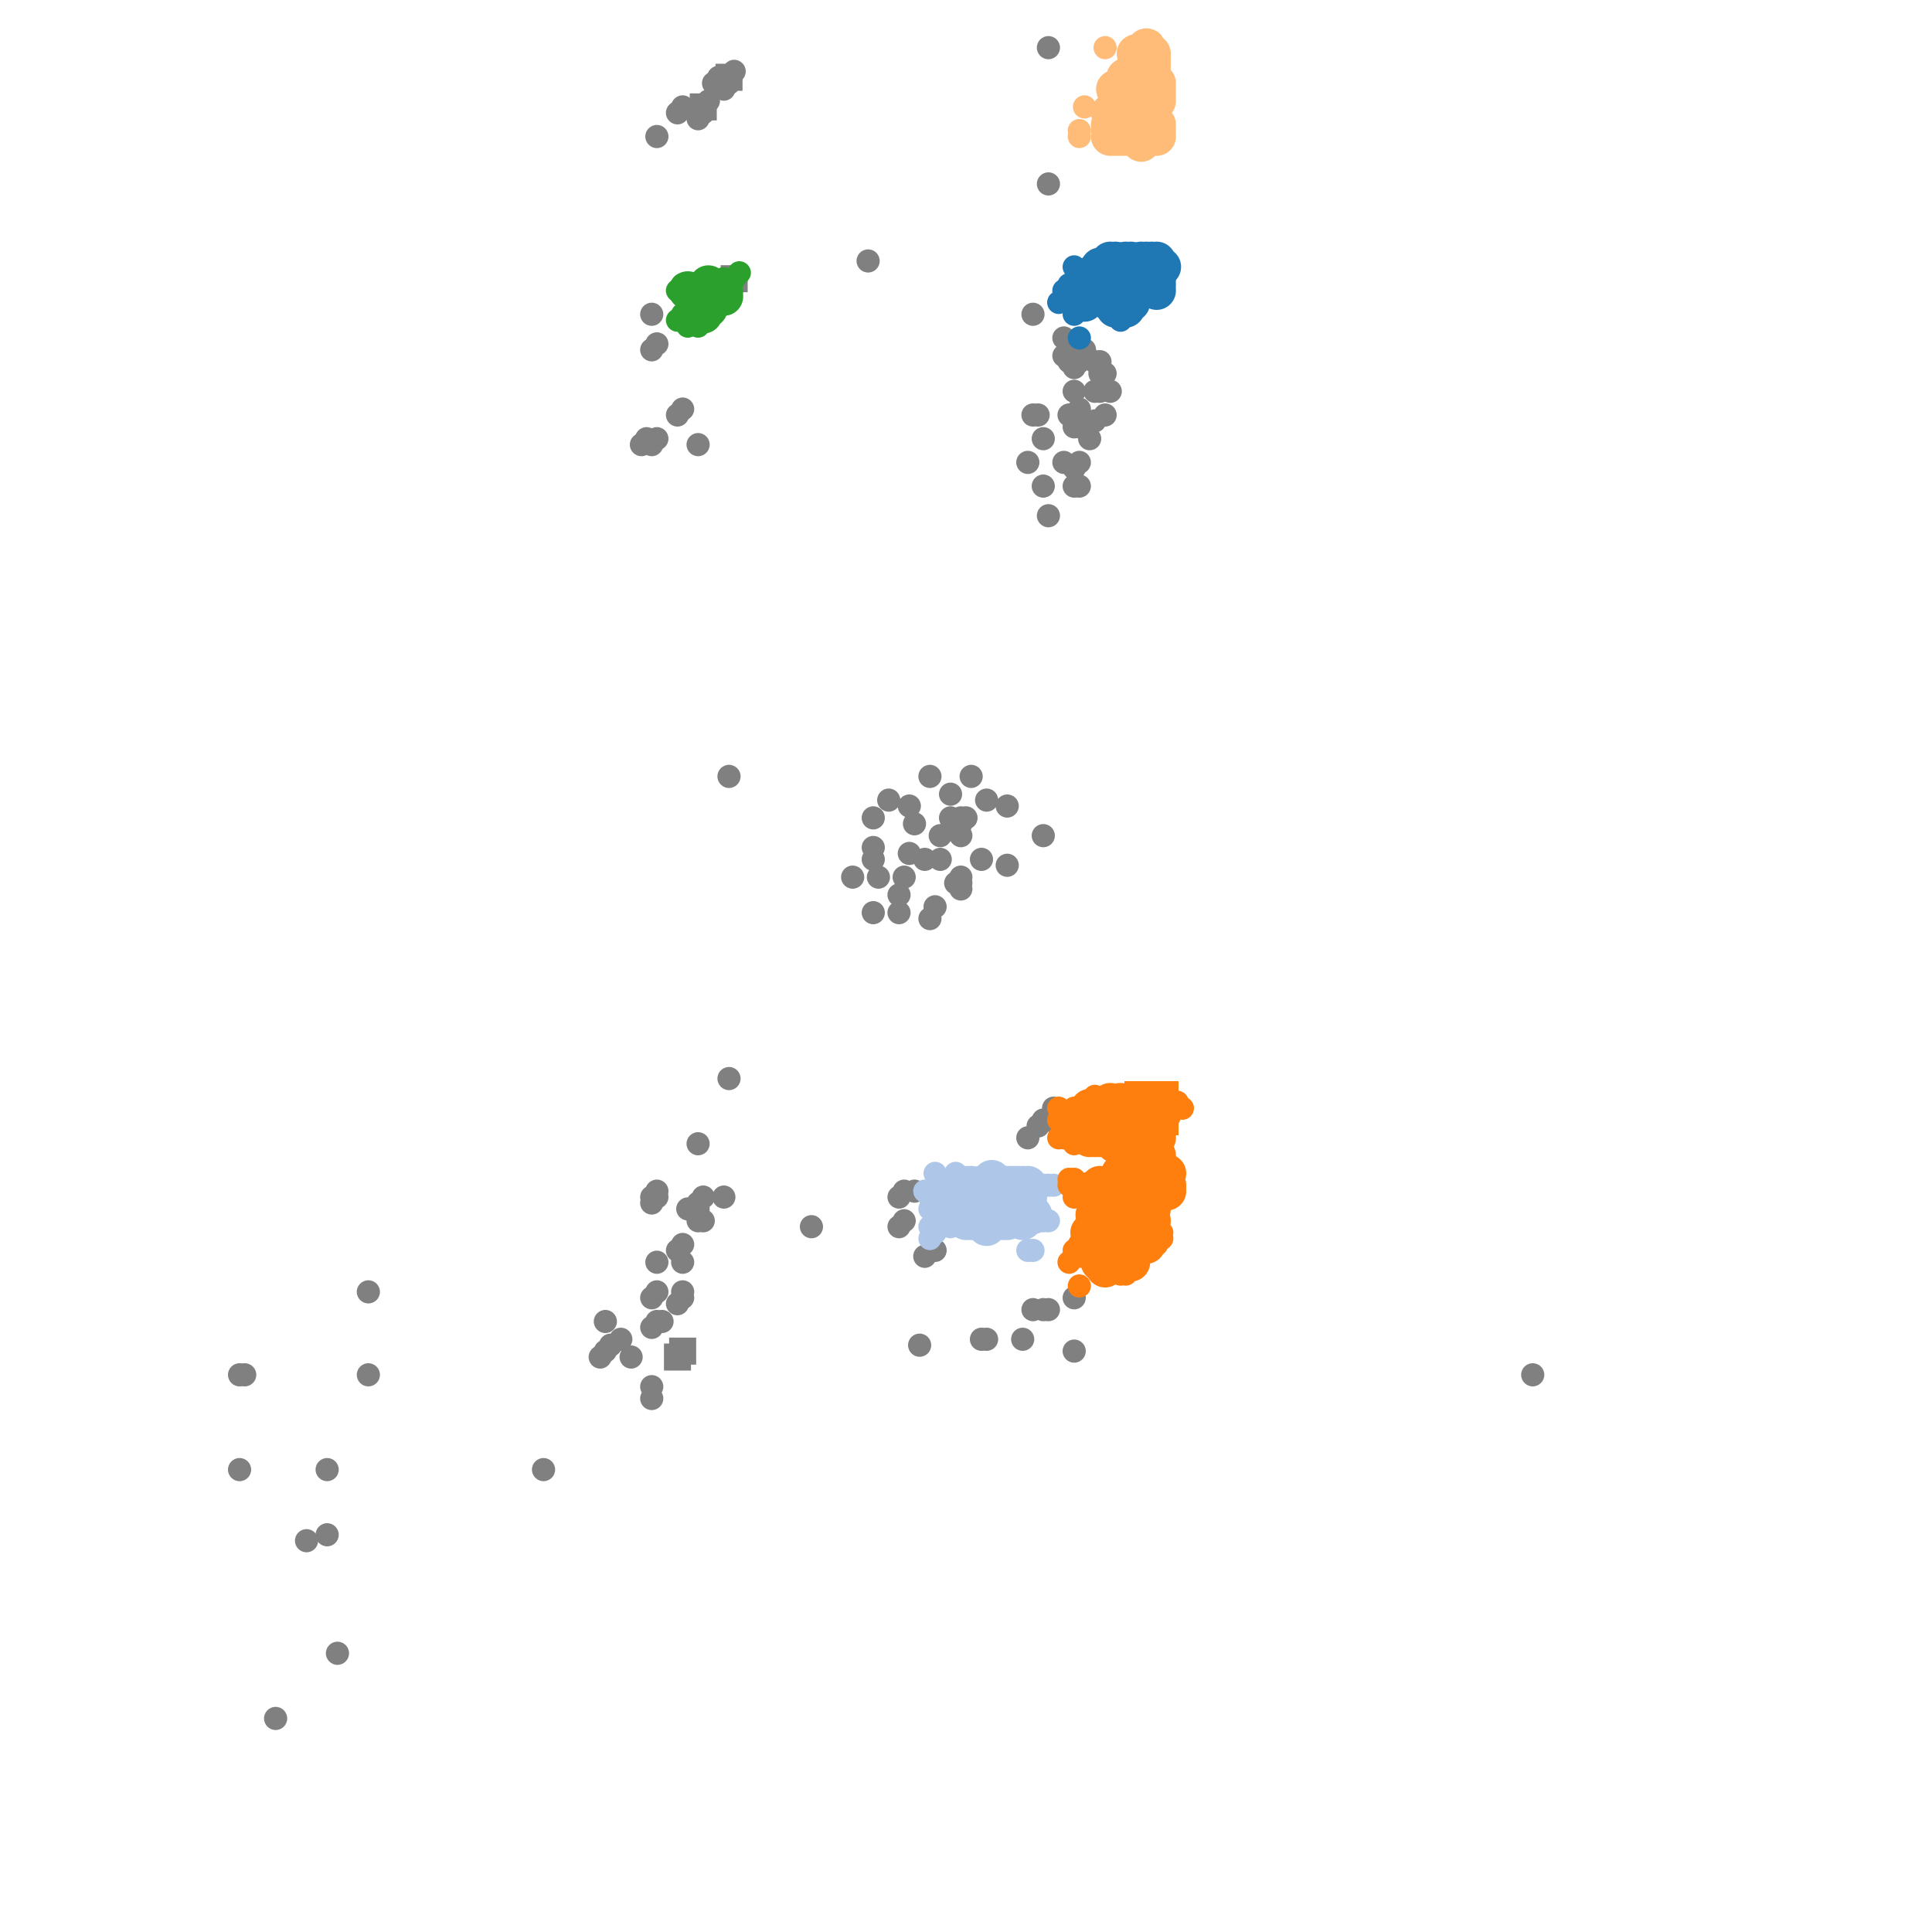 <?xml version="1.0" standalone="no"?><!DOCTYPE svg PUBLIC "-//W3C//DTD SVG 1.1//EN" "http://www.w3.org/Graphics/SVG/1.1/DTD/svg11.dtd"><svg width="500" height="500" id="draw_area" version="1.1" xmlns="http://www.w3.org/2000/svg" xmlns:xlink="http://www.w3.org/1999/xlink"><defs xmlns="http://www.w3.org/1999/xhtml"><style type="text/css"><![CDATA[.btn { -webkit-box-shadow: rgb(220, 236, 251) 0px 1px 0px 0px; border: 1px solid rgb(132, 187, 243); display: inline-block; margin-left: 15px; color: rgb(255, 255, 255); font-size: 15px; font-style: normal; height: 40px; line-height: 30px; width: 100px; text-decoration: none; text-align: center; font-family: "Open Sans", sans-serif; background-color: rgb(64, 160, 255); }.btn:hover { border: 1px solid rgb(132, 187, 243); background-color: rgb(41, 148, 255); }body { font-family: "Open Sans", sans-serif; font-size: 14px; }.slider .axis { -webkit-user-select: none; }.slider .axis .domain { fill: none; stroke: rgb(0, 0, 0); stroke-opacity: 0.3; stroke-width: 10px; stroke-linecap: round; }.slider .axis .halo { fill: none; stroke: rgb(221, 221, 221); stroke-width: 8px; stroke-linecap: round; }.slider .handle { fill: rgb(255, 255, 255); stroke: rgb(0, 0, 0); stroke-opacity: 0.5; stroke-width: 1.25px; pointer-events: none; }.slider { margin-left: 5%; }.axis path, .axis line { fill: none; stroke: rgb(0, 0, 0); shape-rendering: crispedges; }.core { stroke: rgb(0, 0, 0); stroke-width: 1.5px; }.reachable { stroke: rgb(0, 0, 0); stroke-width: 1.5px; opacity: 0.9; }.outlier { opacity: 0.75; }.tooltip { position: absolute; pointer-events: none; color: white; padding: 0.3% 0.5%; font-size: 12px; left: 0px; top: 0px; border-top-left-radius: 2px; border-top-right-radius: 2px; border-bottom-right-radius: 2px; border-bottom-left-radius: 2px; background: blue; }.legend rect { fill: rgb(255, 255, 255); stroke: rgb(0, 0, 0); opacity: 0.8; }table { text-align: center; }]]></style></defs><g transform="translate(50,20)"><rect width="400" height="460" style="fill: none; pointer-events: all;"></rect><g><circle cx="228" cy="81.267" r="3" class="outlier" style="fill: rgb(128, 128, 128);"></circle><circle cx="236" cy="76.667" r="3" class="outlier" style="fill: rgb(128, 128, 128);"></circle><circle cx="230.667" cy="70.533" r="3" class="outlier" style="fill: rgb(128, 128, 128);"></circle><circle cx="225.333" cy="67.467" r="3" class="outlier" style="fill: rgb(128, 128, 128);"></circle><circle cx="217.333" cy="87.4" r="3" class="outlier" style="fill: rgb(128, 128, 128);"></circle><circle cx="228" cy="70.533" r="3" class="outlier" style="fill: rgb(128, 128, 128);"></circle><circle cx="118.667" cy="341.933" r="3" class="outlier" style="fill: rgb(128, 128, 128);"></circle><circle cx="188" cy="328.133" r="3" class="outlier" style="fill: rgb(128, 128, 128);"></circle><circle cx="233.333" cy="73.6" r="3" class="outlier" style="fill: rgb(128, 128, 128);"></circle><circle cx="234.667" cy="73.6" r="3" class="outlier" style="fill: rgb(128, 128, 128);"></circle><circle cx="34.667" cy="360.333" r="3" class="outlier" style="fill: rgb(128, 128, 128);"></circle><circle cx="228" cy="90.467" r="3" class="outlier" style="fill: rgb(128, 128, 128);"></circle><circle cx="12" cy="360.333" r="3" class="outlier" style="fill: rgb(128, 128, 128);"></circle><circle cx="234.667" cy="81.267" r="3" class="outlier" style="fill: rgb(128, 128, 128);"></circle><circle cx="234.667" cy="76.667" r="3" class="outlier" style="fill: rgb(128, 128, 128);"></circle><circle cx="228" cy="75.133" r="3" class="outlier" style="fill: rgb(128, 128, 128);"></circle><circle cx="117.333" cy="93.533" r="3" class="outlier" style="fill: rgb(128, 128, 128);"></circle><circle cx="237.333" cy="81.267" r="3" class="outlier" style="fill: rgb(128, 128, 128);"></circle><circle cx="205.333" cy="326.6" r="3" class="outlier" style="fill: rgb(128, 128, 128);"></circle><circle cx="180" cy="187.067" r="3" class="outlier" style="fill: rgb(128, 128, 128);"></circle><circle cx="221.333" cy="318.933" r="3" class="outlier" style="fill: rgb(128, 128, 128);"></circle><circle cx="220" cy="318.933" r="3" class="outlier" style="fill: rgb(128, 128, 128);"></circle><circle cx="214.667" cy="326.6" r="3" class="outlier" style="fill: rgb(128, 128, 128);"></circle><circle cx="174.667" cy="47.533" r="3" class="outlier" style="fill: rgb(128, 128, 128);"></circle><circle cx="217.333" cy="318.933" r="3" class="outlier" style="fill: rgb(128, 128, 128);"></circle><circle cx="220" cy="93.533" r="3" class="outlier" style="fill: rgb(128, 128, 128);"></circle><circle cx="225.333" cy="72.067" r="3" class="outlier" style="fill: rgb(128, 128, 128);"></circle><circle cx="228" cy="105.8" r="3" class="outlier" style="fill: rgb(128, 128, 128);"></circle><circle cx="228" cy="329.667" r="3" class="outlier" style="fill: rgb(128, 128, 128);"></circle><circle cx="90.667" cy="360.333" r="3" class="outlier" style="fill: rgb(128, 128, 128);"></circle><circle cx="232" cy="93.533" r="3" class="outlier" style="fill: rgb(128, 128, 128);"></circle><circle cx="186.667" cy="193.2" r="3" class="outlier" style="fill: rgb(128, 128, 128);"></circle><circle cx="229.333" cy="99.667" r="3" class="outlier" style="fill: rgb(128, 128, 128);"></circle><circle cx="236" cy="87.4" r="3" class="outlier" style="fill: rgb(128, 128, 128);"></circle><circle cx="229.333" cy="85.867" r="3" class="outlier" style="fill: rgb(128, 128, 128);"></circle><circle cx="220" cy="105.8" r="3" class="outlier" style="fill: rgb(128, 128, 128);"></circle><circle cx="216" cy="99.667" r="3" class="outlier" style="fill: rgb(128, 128, 128);"></circle><circle cx="204" cy="326.6" r="3" class="outlier" style="fill: rgb(128, 128, 128);"></circle><circle cx="228" cy="101.2" r="3" class="outlier" style="fill: rgb(128, 128, 128);"></circle><circle cx="228" cy="73.6" r="3" class="outlier" style="fill: rgb(128, 128, 128);"></circle><circle cx="229.333" cy="70.533" r="3" class="outlier" style="fill: rgb(128, 128, 128);"></circle><circle cx="125.333" cy="87.4" r="3" class="outlier" style="fill: rgb(128, 128, 128);"></circle><circle cx="225.333" cy="99.667" r="3" class="outlier" style="fill: rgb(128, 128, 128);"></circle><circle cx="118.667" cy="323.533" r="3" class="outlier" style="fill: rgb(128, 128, 128);"></circle><circle cx="226.667" cy="87.4" r="3" class="outlier" style="fill: rgb(128, 128, 128);"></circle><circle cx="229.333" cy="73.6" r="3" class="outlier" style="fill: rgb(128, 128, 128);"></circle><circle cx="229.333" cy="90.467" r="3" class="outlier" style="fill: rgb(128, 128, 128);"></circle><circle cx="226.667" cy="73.6" r="3" class="outlier" style="fill: rgb(128, 128, 128);"></circle><circle cx="233.333" cy="81.267" r="3" class="outlier" style="fill: rgb(128, 128, 128);"></circle><circle cx="233.333" cy="88.933" r="3" class="outlier" style="fill: rgb(128, 128, 128);"></circle><circle cx="116" cy="95.067" r="3" class="outlier" style="fill: rgb(128, 128, 128);"></circle><circle cx="118.667" cy="95.067" r="3" class="outlier" style="fill: rgb(128, 128, 128);"></circle><circle cx="229.333" cy="105.8" r="3" class="outlier" style="fill: rgb(128, 128, 128);"></circle><circle cx="218.667" cy="87.4" r="3" class="outlier" style="fill: rgb(128, 128, 128);"></circle><circle cx="126.667" cy="85.867" r="3" class="outlier" style="fill: rgb(128, 128, 128);"></circle><circle cx="120" cy="93.533" r="3" class="outlier" style="fill: rgb(128, 128, 128);"></circle><circle cx="130.667" cy="95.067" r="3" class="outlier" style="fill: rgb(128, 128, 128);"></circle><circle cx="190.667" cy="180.933" r="3" class="outlier" style="fill: rgb(128, 128, 128);"></circle><circle cx="13.333" cy="335.8" r="3" class="outlier" style="fill: rgb(128, 128, 128);"></circle><circle cx="120" cy="15.333" r="3" class="outlier" style="fill: rgb(128, 128, 128);"></circle><circle cx="118.667" cy="70.533" r="3" class="outlier" style="fill: rgb(128, 128, 128);"></circle><circle cx="192" cy="303.6" r="3" class="outlier" style="fill: rgb(128, 128, 128);"></circle><circle cx="120" cy="69" r="3" class="outlier" style="fill: rgb(128, 128, 128);"></circle><circle cx="190.667" cy="217.733" r="3" class="outlier" style="fill: rgb(128, 128, 128);"></circle><circle cx="192" cy="214.667" r="3" class="outlier" style="fill: rgb(128, 128, 128);"></circle><circle cx="126.667" cy="7.667" r="3" class="outlier" style="fill: rgb(128, 128, 128);"></circle><circle cx="125.333" cy="9.2" r="3" class="outlier" style="fill: rgb(128, 128, 128);"></circle><circle cx="217.333" cy="61.333" r="3" class="outlier" style="fill: rgb(128, 128, 128);"></circle><circle cx="12" cy="335.8" r="3" class="outlier" style="fill: rgb(128, 128, 128);"></circle><circle cx="137.333" cy="289.8" r="3" class="outlier" style="fill: rgb(128, 128, 128);"></circle><circle cx="130.667" cy="10.733" r="3" class="outlier" style="fill: rgb(128, 128, 128);"></circle><circle cx="130.667" cy="292.867" r="3" class="outlier" style="fill: rgb(128, 128, 128);"></circle><circle cx="128" cy="292.867" r="3" class="outlier" style="fill: rgb(128, 128, 128);"></circle><circle cx="132" cy="9.2" r="3" class="outlier" style="fill: rgb(128, 128, 128);"></circle><circle cx="137.333" cy="3.067" r="3" class="outlier" style="fill: rgb(128, 128, 128);"></circle><circle cx="198.667" cy="210.067" r="3" class="outlier" style="fill: rgb(128, 128, 128);"></circle><circle cx="198.667" cy="208.533" r="3" class="outlier" style="fill: rgb(128, 128, 128);"></circle><circle cx="189.333" cy="305.133" r="3" class="outlier" style="fill: rgb(128, 128, 128);"></circle><circle cx="118.667" cy="291.333" r="3" class="outlier" style="fill: rgb(128, 128, 128);"></circle><circle cx="118.667" cy="315.867" r="3" class="outlier" style="fill: rgb(128, 128, 128);"></circle><circle cx="228" cy="315.867" r="3" class="outlier" style="fill: rgb(128, 128, 128);"></circle><circle cx="130.667" cy="291.333" r="3" class="outlier" style="fill: rgb(128, 128, 128);"></circle><circle cx="130.667" cy="295.933" r="3" class="outlier" style="fill: rgb(128, 128, 128);"></circle><circle cx="45.333" cy="314.333" r="3" class="outlier" style="fill: rgb(128, 128, 128);"></circle><circle cx="184" cy="295.933" r="3" class="outlier" style="fill: rgb(128, 128, 128);"></circle><circle cx="120" cy="314.333" r="3" class="outlier" style="fill: rgb(128, 128, 128);"></circle><circle cx="120" cy="322" r="3" class="outlier" style="fill: rgb(128, 128, 128);"></circle><circle cx="138.667" cy="180.933" r="3" class="outlier" style="fill: rgb(128, 128, 128);"></circle><circle cx="120" cy="288.267" r="3" class="outlier" style="fill: rgb(128, 128, 128);"></circle><circle cx="126.667" cy="314.333" r="3" class="outlier" style="fill: rgb(128, 128, 128);"></circle><circle cx="197.333" cy="208.533" r="3" class="outlier" style="fill: rgb(128, 128, 128);"></circle><circle cx="221.333" cy="-7.667" r="3" class="outlier" style="fill: rgb(128, 128, 128);"></circle><circle cx="182.667" cy="297.467" r="3" class="outlier" style="fill: rgb(128, 128, 128);"></circle><circle cx="184" cy="288.267" r="3" class="outlier" style="fill: rgb(128, 128, 128);"></circle><circle cx="221.333" cy="27.6" r="3" class="outlier" style="fill: rgb(128, 128, 128);"></circle><circle cx="221.333" cy="269.867" r="3" class="outlier" style="fill: rgb(128, 128, 128);"></circle><circle cx="220" cy="269.867" r="3" class="outlier" style="fill: rgb(128, 128, 128);"></circle><circle cx="138.667" cy="259.133" r="3" class="outlier" style="fill: rgb(128, 128, 128);"></circle><circle cx="182.667" cy="289.8" r="3" class="outlier" style="fill: rgb(128, 128, 128);"></circle><circle cx="118.667" cy="289.8" r="3" class="outlier" style="fill: rgb(128, 128, 128);"></circle><circle cx="222.667" cy="266.8" r="3" class="outlier" style="fill: rgb(128, 128, 128);"></circle><circle cx="221.333" cy="113.467" r="3" class="outlier" style="fill: rgb(128, 128, 128);"></circle><circle cx="113.333" cy="331.2" r="3" class="outlier" style="fill: rgb(128, 128, 128);"></circle><circle cx="126.667" cy="315.867" r="3" class="outlier" style="fill: rgb(128, 128, 128);"></circle><circle cx="125.333" cy="303.6" r="3" class="outlier" style="fill: rgb(128, 128, 128);"></circle><circle cx="130.667" cy="276" r="3" class="outlier" style="fill: rgb(128, 128, 128);"></circle><circle cx="136" cy="0" r="3" class="outlier" style="fill: rgb(128, 128, 128);"></circle><circle cx="118.667" cy="61.333" r="3" class="outlier" style="fill: rgb(128, 128, 128);"></circle><circle cx="198.667" cy="191.667" r="3" class="outlier" style="fill: rgb(128, 128, 128);"></circle><circle cx="216" cy="274.467" r="3" class="outlier" style="fill: rgb(128, 128, 128);"></circle><circle cx="134.667" cy="1.533" r="3" class="outlier" style="fill: rgb(128, 128, 128);"></circle><circle cx="170.667" cy="207" r="3" class="outlier" style="fill: rgb(128, 128, 128);"></circle><circle cx="182.667" cy="216.2" r="3" class="outlier" style="fill: rgb(128, 128, 128);"></circle><circle cx="130.667" cy="-44.467" r="3" class="outlier" style="fill: rgb(128, 128, 128);"></circle><circle cx="120" cy="289.8" r="3" class="outlier" style="fill: rgb(128, 128, 128);"></circle><circle cx="176" cy="202.4" r="3" class="outlier" style="fill: rgb(128, 128, 128);"></circle><circle cx="184" cy="207" r="3" class="outlier" style="fill: rgb(128, 128, 128);"></circle><circle cx="185.333" cy="188.6" r="3" class="outlier" style="fill: rgb(128, 128, 128);"></circle><circle cx="193.333" cy="202.4" r="3" class="outlier" style="fill: rgb(128, 128, 128);"></circle><circle cx="138.667" cy="1.533" r="3" class="outlier" style="fill: rgb(128, 128, 128);"></circle><circle cx="132" cy="295.933" r="3" class="outlier" style="fill: rgb(128, 128, 128);"></circle><circle cx="121.333" cy="322" r="3" class="outlier" style="fill: rgb(128, 128, 128);"></circle><circle cx="130.667" cy="9.2" r="3" class="outlier" style="fill: rgb(128, 128, 128);"></circle><circle cx="198.667" cy="193.2" r="3" class="outlier" style="fill: rgb(128, 128, 128);"></circle><circle cx="34.667" cy="377.2" r="3" class="outlier" style="fill: rgb(128, 128, 128);"></circle><circle cx="37.333" cy="407.867" r="3" class="outlier" style="fill: rgb(128, 128, 128);"></circle><circle cx="21.333" cy="424.733" r="3" class="outlier" style="fill: rgb(128, 128, 128);"></circle><circle cx="29.333" cy="378.733" r="3" class="outlier" style="fill: rgb(128, 128, 128);"></circle><circle cx="133.333" cy="6.133" r="3" class="outlier" style="fill: rgb(128, 128, 128);"></circle><circle cx="120" cy="306.667" r="3" class="outlier" style="fill: rgb(128, 128, 128);"></circle><circle cx="160" cy="297.467" r="3" class="outlier" style="fill: rgb(128, 128, 128);"></circle><circle cx="106.667" cy="329.667" r="3" class="outlier" style="fill: rgb(128, 128, 128);"></circle><circle cx="108" cy="328.133" r="3" class="outlier" style="fill: rgb(128, 128, 128);"></circle><circle cx="106.667" cy="322" r="3" class="outlier" style="fill: rgb(128, 128, 128);"></circle><circle cx="110.667" cy="326.6" r="3" class="outlier" style="fill: rgb(128, 128, 128);"></circle><circle cx="105.333" cy="331.2" r="3" class="outlier" style="fill: rgb(128, 128, 128);"></circle><circle cx="126.667" cy="302.067" r="3" class="outlier" style="fill: rgb(128, 128, 128);"></circle><circle cx="218.667" cy="271.4" r="3" class="outlier" style="fill: rgb(128, 128, 128);"></circle><circle cx="346.667" cy="335.8" r="3" class="outlier" style="fill: rgb(128, 128, 128);"></circle><circle cx="176" cy="199.333" r="3" class="outlier" style="fill: rgb(128, 128, 128);"></circle><circle cx="205.333" cy="187.067" r="3" class="outlier" style="fill: rgb(128, 128, 128);"></circle><circle cx="196" cy="194.733" r="3" class="outlier" style="fill: rgb(128, 128, 128);"></circle><circle cx="45.333" cy="335.8" r="3" class="outlier" style="fill: rgb(128, 128, 128);"></circle><circle cx="137.333" cy="1.533" r="3" class="outlier" style="fill: rgb(128, 128, 128);"></circle><circle cx="189.333" cy="202.4" r="3" class="outlier" style="fill: rgb(128, 128, 128);"></circle><circle cx="220" cy="196.267" r="3" class="outlier" style="fill: rgb(128, 128, 128);"></circle><circle cx="210.667" cy="188.6" r="3" class="outlier" style="fill: rgb(128, 128, 128);"></circle><circle cx="196" cy="191.667" r="3" class="outlier" style="fill: rgb(128, 128, 128);"></circle><circle cx="176" cy="216.2" r="3" class="outlier" style="fill: rgb(128, 128, 128);"></circle><circle cx="193.333" cy="196.267" r="3" class="outlier" style="fill: rgb(128, 128, 128);"></circle><circle cx="201.333" cy="180.933" r="3" class="outlier" style="fill: rgb(128, 128, 128);"></circle><circle cx="200" cy="191.667" r="3" class="outlier" style="fill: rgb(128, 128, 128);"></circle><circle cx="198.667" cy="207" r="3" class="outlier" style="fill: rgb(128, 128, 128);"></circle><circle cx="132" cy="289.8" r="3" class="outlier" style="fill: rgb(128, 128, 128);"></circle><circle cx="196" cy="185.533" r="3" class="outlier" style="fill: rgb(128, 128, 128);"></circle><circle cx="125.333" cy="317.4" r="3" class="outlier" style="fill: rgb(128, 128, 128);"></circle><circle cx="126.667" cy="306.667" r="3" class="outlier" style="fill: rgb(128, 128, 128);"></circle><circle cx="176" cy="191.667" r="3" class="outlier" style="fill: rgb(128, 128, 128);"></circle><circle cx="177.333" cy="207" r="3" class="outlier" style="fill: rgb(128, 128, 128);"></circle><circle cx="182.667" cy="211.6" r="3" class="outlier" style="fill: rgb(128, 128, 128);"></circle><circle cx="186.667" cy="288.267" r="3" class="outlier" style="fill: rgb(128, 128, 128);"></circle><circle cx="198.667" cy="196.267" r="3" class="outlier" style="fill: rgb(128, 128, 128);"></circle><circle cx="204" cy="202.4" r="3" class="outlier" style="fill: rgb(128, 128, 128);"></circle><circle cx="210.667" cy="203.933" r="3" class="outlier" style="fill: rgb(128, 128, 128);"></circle><circle cx="118.667" cy="338.867" r="3" class="outlier" style="fill: rgb(128, 128, 128);"></circle><circle cx="138.667" cy="-53.667" r="3" class="outlier" style="fill: rgb(128, 128, 128);"></circle><circle cx="185.333" cy="200.867" r="3" class="outlier" style="fill: rgb(128, 128, 128);"></circle><circle cx="140" cy="-1.533" r="3" class="outlier" style="fill: rgb(128, 128, 128);"></circle><circle cx="138.667" cy="0" r="3" class="outlier" style="fill: rgb(128, 128, 128);"></circle><circle cx="132" cy="7.667" r="3" class="outlier" style="fill: rgb(128, 128, 128);"></circle><circle cx="125.333" cy="331.2" r="3" class="outlier" style="fill: rgb(128, 128, 128);"></circle><circle cx="126.667" cy="329.667" r="3" class="outlier" style="fill: rgb(128, 128, 128);"></circle><rect x="128.5" y="57.833" width="7" height="7" style="fill: rgb(128, 128, 128);"></rect><rect x="136.5" y="48.633" width="7" height="7" style="fill: rgb(128, 128, 128);"></rect><rect x="244.5" y="-3.5" width="7" height="7" style="fill: rgb(128, 128, 128);"></rect><rect x="135.167" y="50.167" width="7" height="7" style="fill: rgb(128, 128, 128);"></rect><rect x="135.167" y="-3.5" width="7" height="7" style="fill: rgb(128, 128, 128);"></rect><rect x="244.5" y="1.1" width="7" height="7" style="fill: rgb(128, 128, 128);"></rect><rect x="128.5" y="4.167" width="7" height="7" style="fill: rgb(128, 128, 128);"></rect><rect x="121.833" y="327.7" width="7" height="7" style="fill: rgb(128, 128, 128);"></rect><rect x="123.167" y="326.167" width="7" height="7" style="fill: rgb(128, 128, 128);"></rect><rect x="244.5" y="263.3" width="7" height="7" style="fill: rgb(128, 128, 128);"></rect><circle r="5" cx="230.667" cy="56.733" class="core" style="fill: rgb(31, 119, 180);"></circle><circle r="5" cx="230.667" cy="58.267" class="core" style="fill: rgb(31, 119, 180);"></circle><circle r="5" cx="236" cy="53.667" class="core" style="fill: rgb(31, 119, 180);"></circle><circle r="5" cx="198.667" cy="289.8" class="core" style="fill: rgb(174, 199, 232);"></circle><circle r="5" cx="233.333" cy="50.6" class="core" style="fill: rgb(31, 119, 180);"></circle><circle r="5" cx="236" cy="297.467" class="core" style="fill: rgb(255, 127, 14);"></circle><circle r="5" cx="216" cy="289.8" class="core" style="fill: rgb(174, 199, 232);"></circle><circle r="5" cx="234.667" cy="50.6" class="core" style="fill: rgb(31, 119, 180);"></circle><circle r="5" cx="234.667" cy="49.067" class="core" style="fill: rgb(31, 119, 180);"></circle><circle r="5" cx="240" cy="6.133" class="core" style="fill: rgb(255, 187, 120);"></circle><circle r="5" cx="232" cy="299" class="core" style="fill: rgb(255, 127, 14);"></circle><circle r="5" cx="249.333" cy="3.067" class="core" style="fill: rgb(255, 187, 120);"></circle><circle r="5" cx="242.667" cy="288.267" class="core" style="fill: rgb(255, 127, 14);"></circle><circle r="5" cx="249.333" cy="12.267" class="core" style="fill: rgb(255, 187, 120);"></circle><circle r="5" cx="240" cy="4.6" class="core" style="fill: rgb(255, 187, 120);"></circle><circle r="5" cx="201.333" cy="288.267" class="core" style="fill: rgb(174, 199, 232);"></circle><circle r="5" cx="137.333" cy="56.733" class="core" style="fill: rgb(44, 160, 44);"></circle><circle r="5" cx="241.333" cy="283.667" class="core" style="fill: rgb(255, 127, 14);"></circle><circle r="5" cx="240" cy="283.667" class="core" style="fill: rgb(255, 127, 14);"></circle><circle r="5" cx="238.667" cy="288.267" class="core" style="fill: rgb(255, 127, 14);"></circle><circle r="5" cx="248" cy="295.933" class="core" style="fill: rgb(255, 127, 14);"></circle><circle r="5" cx="209.333" cy="295.933" class="core" style="fill: rgb(174, 199, 232);"></circle><circle r="5" cx="238.667" cy="3.067" class="core" style="fill: rgb(255, 187, 120);"></circle><circle r="5" cx="236" cy="49.067" class="core" style="fill: rgb(31, 119, 180);"></circle><circle r="5" cx="244" cy="294.4" class="core" style="fill: rgb(255, 127, 14);"></circle><circle r="5" cx="245.333" cy="7.667" class="core" style="fill: rgb(255, 187, 120);"></circle><circle r="5" cx="234.667" cy="295.933" class="core" style="fill: rgb(255, 127, 14);"></circle><circle r="5" cx="248" cy="268.333" class="core" style="fill: rgb(255, 127, 14);"></circle><circle r="5" cx="237.333" cy="13.8" class="core" style="fill: rgb(255, 187, 120);"></circle><circle r="5" cx="248" cy="12.267" class="core" style="fill: rgb(255, 187, 120);"></circle><circle r="5" cx="237.333" cy="268.333" class="core" style="fill: rgb(255, 127, 14);"></circle><circle r="5" cx="238.667" cy="9.2" class="core" style="fill: rgb(255, 187, 120);"></circle><circle r="5" cx="237.333" cy="274.467" class="core" style="fill: rgb(255, 127, 14);"></circle><circle r="5" cx="237.333" cy="9.2" class="core" style="fill: rgb(255, 187, 120);"></circle><circle r="5" cx="248" cy="292.867" class="core" style="fill: rgb(255, 127, 14);"></circle><circle r="5" cx="241.333" cy="274.467" class="core" style="fill: rgb(255, 127, 14);"></circle><circle r="5" cx="241.333" cy="300.533" class="core" style="fill: rgb(255, 127, 14);"></circle><circle r="5" cx="241.333" cy="4.6" class="core" style="fill: rgb(255, 187, 120);"></circle><circle r="5" cx="245.333" cy="9.2" class="core" style="fill: rgb(255, 187, 120);"></circle><circle r="5" cx="202.667" cy="288.267" class="core" style="fill: rgb(174, 199, 232);"></circle><circle r="5" cx="241.333" cy="266.8" class="core" style="fill: rgb(255, 127, 14);"></circle><circle r="5" cx="249.333" cy="1.533" class="core" style="fill: rgb(255, 187, 120);"></circle><circle r="5" cx="238.667" cy="7.667" class="core" style="fill: rgb(255, 187, 120);"></circle><circle r="5" cx="210.667" cy="288.267" class="core" style="fill: rgb(174, 199, 232);"></circle><circle r="5" cx="246.667" cy="302.067" class="core" style="fill: rgb(255, 127, 14);"></circle><circle r="5" cx="213.333" cy="286.733" class="core" style="fill: rgb(174, 199, 232);"></circle><circle r="5" cx="237.333" cy="58.267" class="core" style="fill: rgb(31, 119, 180);"></circle><circle r="5" cx="244" cy="52.133" class="core" style="fill: rgb(31, 119, 180);"></circle><circle r="5" cx="128" cy="55.2" class="core" style="fill: rgb(44, 160, 44);"></circle><circle r="5" cx="249.333" cy="55.2" class="core" style="fill: rgb(31, 119, 180);"></circle><circle r="5" cx="234.667" cy="268.333" class="core" style="fill: rgb(255, 127, 14);"></circle><circle r="5" cx="244" cy="274.467" class="core" style="fill: rgb(255, 127, 14);"></circle><circle r="5" cx="244" cy="268.333" class="core" style="fill: rgb(255, 127, 14);"></circle><circle r="5" cx="205.333" cy="295.933" class="core" style="fill: rgb(174, 199, 232);"></circle><circle r="5" cx="238.667" cy="55.2" class="core" style="fill: rgb(31, 119, 180);"></circle><circle r="5" cx="133.333" cy="53.667" class="core" style="fill: rgb(44, 160, 44);"></circle><circle r="5" cx="246.667" cy="299" class="core" style="fill: rgb(255, 127, 14);"></circle><circle r="5" cx="196" cy="289.8" class="core" style="fill: rgb(174, 199, 232);"></circle><circle r="5" cx="237.333" cy="15.333" class="core" style="fill: rgb(255, 187, 120);"></circle><circle r="5" cx="238.667" cy="15.333" class="core" style="fill: rgb(255, 187, 120);"></circle><circle r="5" cx="240" cy="265.267" class="core" style="fill: rgb(255, 127, 14);"></circle><circle r="5" cx="237.333" cy="306.667" class="core" style="fill: rgb(255, 127, 14);"></circle><circle r="5" cx="234.667" cy="286.733" class="core" style="fill: rgb(255, 127, 14);"></circle><circle r="5" cx="238.667" cy="59.8" class="core" style="fill: rgb(31, 119, 180);"></circle><circle r="5" cx="242.667" cy="50.6" class="core" style="fill: rgb(31, 119, 180);"></circle><circle r="5" cx="248" cy="288.267" class="core" style="fill: rgb(255, 127, 14);"></circle><circle r="5" cx="240" cy="59.8" class="core" style="fill: rgb(31, 119, 180);"></circle><circle r="5" cx="250.667" cy="266.8" class="core" style="fill: rgb(255, 127, 14);"></circle><circle r="5" cx="249.333" cy="52.133" class="core" style="fill: rgb(31, 119, 180);"></circle><circle r="5" cx="249.333" cy="6.133" class="core" style="fill: rgb(255, 187, 120);"></circle><circle r="5" cx="197.333" cy="292.867" class="core" style="fill: rgb(174, 199, 232);"></circle><circle r="5" cx="246.667" cy="12.267" class="core" style="fill: rgb(255, 187, 120);"></circle><circle r="5" cx="196" cy="294.4" class="core" style="fill: rgb(174, 199, 232);"></circle><circle r="5" cx="236" cy="308.2" class="core" style="fill: rgb(255, 127, 14);"></circle><circle r="5" cx="241.333" cy="1.533" class="core" style="fill: rgb(255, 187, 120);"></circle><circle r="5" cx="209.333" cy="294.4" class="core" style="fill: rgb(174, 199, 232);"></circle><circle r="5" cx="237.333" cy="265.267" class="core" style="fill: rgb(255, 127, 14);"></circle><circle r="5" cx="234.667" cy="306.667" class="core" style="fill: rgb(255, 127, 14);"></circle><circle r="5" cx="241.333" cy="299" class="core" style="fill: rgb(255, 127, 14);"></circle><circle r="5" cx="240" cy="291.333" class="core" style="fill: rgb(255, 127, 14);"></circle><circle r="5" cx="238.667" cy="56.733" class="core" style="fill: rgb(31, 119, 180);"></circle><circle r="5" cx="241.333" cy="53.667" class="core" style="fill: rgb(31, 119, 180);"></circle><circle r="5" cx="246.667" cy="288.267" class="core" style="fill: rgb(255, 127, 14);"></circle><circle r="5" cx="252" cy="288.267" class="core" style="fill: rgb(255, 127, 14);"></circle><circle r="5" cx="244" cy="288.267" class="core" style="fill: rgb(255, 127, 14);"></circle><circle r="5" cx="241.333" cy="0" class="core" style="fill: rgb(255, 187, 120);"></circle><circle r="5" cx="212" cy="288.267" class="core" style="fill: rgb(174, 199, 232);"></circle><circle r="5" cx="236" cy="286.733" class="core" style="fill: rgb(255, 127, 14);"></circle><circle r="5" cx="238.667" cy="274.467" class="core" style="fill: rgb(255, 127, 14);"></circle><circle r="5" cx="197.333" cy="286.733" class="core" style="fill: rgb(174, 199, 232);"></circle><circle r="5" cx="237.333" cy="266.8" class="core" style="fill: rgb(255, 127, 14);"></circle><circle r="5" cx="214.667" cy="286.733" class="core" style="fill: rgb(174, 199, 232);"></circle><circle r="5" cx="242.667" cy="292.867" class="core" style="fill: rgb(255, 127, 14);"></circle><circle r="5" cx="249.333" cy="274.467" class="core" style="fill: rgb(255, 127, 14);"></circle><circle r="5" cx="241.333" cy="268.333" class="core" style="fill: rgb(255, 127, 14);"></circle><circle r="5" cx="245.333" cy="49.067" class="core" style="fill: rgb(31, 119, 180);"></circle><circle r="5" cx="242.667" cy="274.467" class="core" style="fill: rgb(255, 127, 14);"></circle><circle r="5" cx="236" cy="274.467" class="core" style="fill: rgb(255, 127, 14);"></circle><circle r="5" cx="233.333" cy="268.333" class="core" style="fill: rgb(255, 127, 14);"></circle><circle r="5" cx="242.667" cy="13.8" class="core" style="fill: rgb(255, 187, 120);"></circle><circle r="5" cx="240" cy="9.2" class="core" style="fill: rgb(255, 187, 120);"></circle><circle r="5" cx="240" cy="271.4" class="core" style="fill: rgb(255, 127, 14);"></circle><circle r="5" cx="205.333" cy="294.4" class="core" style="fill: rgb(174, 199, 232);"></circle><circle r="5" cx="208" cy="294.4" class="core" style="fill: rgb(174, 199, 232);"></circle><circle r="5" cx="242.667" cy="58.267" class="core" style="fill: rgb(31, 119, 180);"></circle><circle r="5" cx="205.333" cy="297.467" class="core" style="fill: rgb(174, 199, 232);"></circle><circle r="5" cx="244" cy="-6.133" class="core" style="fill: rgb(255, 187, 120);"></circle><circle r="5" cx="238.667" cy="13.8" class="core" style="fill: rgb(255, 187, 120);"></circle><circle r="5" cx="242.667" cy="285.2" class="core" style="fill: rgb(255, 127, 14);"></circle><circle r="5" cx="241.333" cy="50.6" class="core" style="fill: rgb(31, 119, 180);"></circle><circle r="5" cx="202.667" cy="295.933" class="core" style="fill: rgb(174, 199, 232);"></circle><circle r="5" cx="130.667" cy="61.333" class="core" style="fill: rgb(44, 160, 44);"></circle><circle r="5" cx="242.667" cy="7.667" class="core" style="fill: rgb(255, 187, 120);"></circle><circle r="5" cx="237.333" cy="12.267" class="core" style="fill: rgb(255, 187, 120);"></circle><circle r="5" cx="246.667" cy="-3.067" class="core" style="fill: rgb(255, 187, 120);"></circle><circle r="5" cx="209.333" cy="286.733" class="core" style="fill: rgb(174, 199, 232);"></circle><circle r="5" cx="206.667" cy="294.4" class="core" style="fill: rgb(174, 199, 232);"></circle><circle r="5" cx="216" cy="294.4" class="core" style="fill: rgb(174, 199, 232);"></circle><circle r="5" cx="210.667" cy="286.733" class="core" style="fill: rgb(174, 199, 232);"></circle><circle r="5" cx="217.333" cy="294.4" class="core" style="fill: rgb(174, 199, 232);"></circle><circle r="5" cx="216" cy="286.733" class="core" style="fill: rgb(174, 199, 232);"></circle><circle r="5" cx="245.333" cy="-6.133" class="core" style="fill: rgb(255, 187, 120);"></circle><circle r="5" cx="134.667" cy="55.2" class="core" style="fill: rgb(44, 160, 44);"></circle><circle r="5" cx="249.333" cy="285.2" class="core" style="fill: rgb(255, 127, 14);"></circle><circle r="5" cx="245.333" cy="50.6" class="core" style="fill: rgb(31, 119, 180);"></circle><circle r="5" cx="246.667" cy="49.067" class="core" style="fill: rgb(31, 119, 180);"></circle><circle r="5" cx="245.333" cy="-4.6" class="core" style="fill: rgb(255, 187, 120);"></circle><circle r="5" cx="248" cy="50.6" class="core" style="fill: rgb(31, 119, 180);"></circle><circle r="5" cx="212" cy="294.4" class="core" style="fill: rgb(174, 199, 232);"></circle><circle r="5" cx="232" cy="266.8" class="core" style="fill: rgb(255, 127, 14);"></circle><circle r="5" cx="233.333" cy="294.4" class="core" style="fill: rgb(255, 127, 14);"></circle><circle r="5" cx="242.667" cy="265.267" class="core" style="fill: rgb(255, 127, 14);"></circle><circle r="5" cx="246.667" cy="283.667" class="core" style="fill: rgb(255, 127, 14);"></circle><circle r="5" cx="245.333" cy="6.133" class="core" style="fill: rgb(255, 187, 120);"></circle><circle r="5" cx="241.333" cy="295.933" class="core" style="fill: rgb(255, 127, 14);"></circle><circle r="5" cx="245.333" cy="288.267" class="core" style="fill: rgb(255, 127, 14);"></circle><circle r="5" cx="245.333" cy="47.533" class="core" style="fill: rgb(31, 119, 180);"></circle><circle r="5" cx="204" cy="286.733" class="core" style="fill: rgb(174, 199, 232);"></circle><circle r="5" cx="248" cy="283.667" class="core" style="fill: rgb(255, 127, 14);"></circle><circle r="5" cx="248" cy="10.733" class="core" style="fill: rgb(255, 187, 120);"></circle><circle r="5" cx="241.333" cy="9.2" class="core" style="fill: rgb(255, 187, 120);"></circle><circle r="5" cx="250.667" cy="268.333" class="core" style="fill: rgb(255, 127, 14);"></circle><circle r="5" cx="241.333" cy="59.8" class="core" style="fill: rgb(31, 119, 180);"></circle><circle r="5" cx="213.333" cy="294.4" class="core" style="fill: rgb(174, 199, 232);"></circle><circle r="5" cx="204" cy="288.267" class="core" style="fill: rgb(174, 199, 232);"></circle><circle r="5" cx="246.667" cy="52.133" class="core" style="fill: rgb(31, 119, 180);"></circle><circle r="5" cx="232" cy="274.467" class="core" style="fill: rgb(255, 127, 14);"></circle><circle r="5" cx="245.333" cy="268.333" class="core" style="fill: rgb(255, 127, 14);"></circle><circle r="5" cx="236" cy="266.8" class="core" style="fill: rgb(255, 127, 14);"></circle><circle r="5" cx="234.667" cy="266.8" class="core" style="fill: rgb(255, 127, 14);"></circle><circle r="5" cx="237.333" cy="294.4" class="core" style="fill: rgb(255, 127, 14);"></circle><circle r="5" cx="241.333" cy="286.733" class="core" style="fill: rgb(255, 127, 14);"></circle><circle r="5" cx="201.333" cy="286.733" class="core" style="fill: rgb(174, 199, 232);"></circle><circle r="5" cx="240" cy="12.267" class="core" style="fill: rgb(255, 187, 120);"></circle><circle r="5" cx="237.333" cy="47.533" class="core" style="fill: rgb(31, 119, 180);"></circle><circle r="5" cx="248" cy="6.133" class="core" style="fill: rgb(255, 187, 120);"></circle><circle r="5" cx="200" cy="286.733" class="core" style="fill: rgb(174, 199, 232);"></circle><circle r="5" cx="246.667" cy="285.2" class="core" style="fill: rgb(255, 127, 14);"></circle><circle r="5" cx="233.333" cy="274.467" class="core" style="fill: rgb(255, 127, 14);"></circle><circle r="5" cx="237.333" cy="49.067" class="core" style="fill: rgb(31, 119, 180);"></circle><circle r="5" cx="238.667" cy="49.067" class="core" style="fill: rgb(31, 119, 180);"></circle><circle r="5" cx="242.667" cy="294.4" class="core" style="fill: rgb(255, 127, 14);"></circle><circle r="5" cx="232" cy="288.267" class="core" style="fill: rgb(255, 127, 14);"></circle><circle r="5" cx="246.667" cy="9.2" class="core" style="fill: rgb(255, 187, 120);"></circle><circle r="5" cx="238.667" cy="295.933" class="core" style="fill: rgb(255, 127, 14);"></circle><circle r="5" cx="242.667" cy="306.667" class="core" style="fill: rgb(255, 127, 14);"></circle><circle r="5" cx="240" cy="295.933" class="core" style="fill: rgb(255, 127, 14);"></circle><circle r="5" cx="245.333" cy="286.733" class="core" style="fill: rgb(255, 127, 14);"></circle><circle r="5" cx="238.667" cy="52.133" class="core" style="fill: rgb(31, 119, 180);"></circle><circle r="5" cx="244" cy="285.2" class="core" style="fill: rgb(255, 127, 14);"></circle><circle r="5" cx="208" cy="288.267" class="core" style="fill: rgb(174, 199, 232);"></circle><circle r="5" cx="241.333" cy="56.733" class="core" style="fill: rgb(31, 119, 180);"></circle><circle r="5" cx="237.333" cy="295.933" class="core" style="fill: rgb(255, 127, 14);"></circle><circle r="5" cx="246.667" cy="7.667" class="core" style="fill: rgb(255, 187, 120);"></circle><circle r="5" cx="244" cy="53.667" class="core" style="fill: rgb(31, 119, 180);"></circle><circle r="5" cx="240" cy="56.733" class="core" style="fill: rgb(31, 119, 180);"></circle><circle r="5" cx="242.667" cy="269.867" class="core" style="fill: rgb(255, 127, 14);"></circle><circle r="5" cx="238.667" cy="276" class="core" style="fill: rgb(255, 127, 14);"></circle><circle r="5" cx="246.667" cy="0" class="core" style="fill: rgb(255, 187, 120);"></circle><circle r="5" cx="237.333" cy="50.6" class="core" style="fill: rgb(31, 119, 180);"></circle><circle r="5" cx="246.667" cy="3.067" class="core" style="fill: rgb(255, 187, 120);"></circle><circle r="5" cx="236" cy="306.667" class="core" style="fill: rgb(255, 127, 14);"></circle><circle r="5" cx="241.333" cy="12.267" class="core" style="fill: rgb(255, 187, 120);"></circle><circle r="5" cx="244" cy="15.333" class="core" style="fill: rgb(255, 187, 120);"></circle><circle r="5" cx="214.667" cy="295.933" class="core" style="fill: rgb(174, 199, 232);"></circle><circle r="5" cx="238.667" cy="12.267" class="core" style="fill: rgb(255, 187, 120);"></circle><circle r="5" cx="244" cy="269.867" class="core" style="fill: rgb(255, 127, 14);"></circle><circle r="5" cx="238.667" cy="50.6" class="core" style="fill: rgb(31, 119, 180);"></circle><circle r="5" cx="200" cy="294.4" class="core" style="fill: rgb(174, 199, 232);"></circle><circle r="5" cx="209.333" cy="288.267" class="core" style="fill: rgb(174, 199, 232);"></circle><circle r="5" cx="244" cy="272.933" class="core" style="fill: rgb(255, 127, 14);"></circle><circle r="5" cx="249.333" cy="4.6" class="core" style="fill: rgb(255, 187, 120);"></circle><circle r="5" cx="250.667" cy="49.067" class="core" style="fill: rgb(31, 119, 180);"></circle><circle r="5" cx="238.667" cy="292.867" class="core" style="fill: rgb(255, 127, 14);"></circle><circle r="5" cx="240" cy="53.667" class="core" style="fill: rgb(31, 119, 180);"></circle><circle r="5" cx="249.333" cy="286.733" class="core" style="fill: rgb(255, 127, 14);"></circle><circle r="5" cx="240" cy="292.867" class="core" style="fill: rgb(255, 127, 14);"></circle><circle r="5" cx="248" cy="9.2" class="core" style="fill: rgb(255, 187, 120);"></circle><circle r="5" cx="245.333" cy="285.2" class="core" style="fill: rgb(255, 127, 14);"></circle><circle r="5" cx="248" cy="47.533" class="core" style="fill: rgb(31, 119, 180);"></circle><circle r="5" cx="246.667" cy="-7.667" class="core" style="fill: rgb(255, 187, 120);"></circle><circle r="5" cx="240" cy="15.333" class="core" style="fill: rgb(255, 187, 120);"></circle><circle r="5" cx="246.667" cy="-6.133" class="core" style="fill: rgb(255, 187, 120);"></circle><circle r="5" cx="246.667" cy="268.333" class="core" style="fill: rgb(255, 127, 14);"></circle><circle r="5" cx="241.333" cy="7.667" class="core" style="fill: rgb(255, 187, 120);"></circle><circle r="5" cx="238.667" cy="294.4" class="core" style="fill: rgb(255, 127, 14);"></circle><circle r="5" cx="242.667" cy="55.2" class="core" style="fill: rgb(31, 119, 180);"></circle><circle r="5" cx="241.333" cy="15.333" class="core" style="fill: rgb(255, 187, 120);"></circle><circle r="5" cx="249.333" cy="279.067" class="core" style="fill: rgb(255, 127, 14);"></circle><circle r="5" cx="242.667" cy="15.333" class="core" style="fill: rgb(255, 187, 120);"></circle><circle r="5" cx="248" cy="49.067" class="core" style="fill: rgb(31, 119, 180);"></circle><circle r="5" cx="201.333" cy="295.933" class="core" style="fill: rgb(174, 199, 232);"></circle><circle r="5" cx="241.333" cy="285.2" class="core" style="fill: rgb(255, 127, 14);"></circle><circle r="5" cx="208" cy="286.733" class="core" style="fill: rgb(174, 199, 232);"></circle><circle r="5" cx="241.333" cy="10.733" class="core" style="fill: rgb(255, 187, 120);"></circle><circle r="5" cx="246.667" cy="4.6" class="core" style="fill: rgb(255, 187, 120);"></circle><circle r="5" cx="241.333" cy="13.8" class="core" style="fill: rgb(255, 187, 120);"></circle><circle r="5" cx="245.333" cy="4.6" class="core" style="fill: rgb(255, 187, 120);"></circle><circle r="5" cx="212" cy="286.733" class="core" style="fill: rgb(174, 199, 232);"></circle><circle r="5" cx="206.667" cy="295.933" class="core" style="fill: rgb(174, 199, 232);"></circle><circle r="5" cx="246.667" cy="286.733" class="core" style="fill: rgb(255, 127, 14);"></circle><circle r="5" cx="242.667" cy="49.067" class="core" style="fill: rgb(31, 119, 180);"></circle><circle r="5" cx="200" cy="295.933" class="core" style="fill: rgb(174, 199, 232);"></circle><circle r="5" cx="241.333" cy="294.4" class="core" style="fill: rgb(255, 127, 14);"></circle><circle r="5" cx="242.667" cy="12.267" class="core" style="fill: rgb(255, 187, 120);"></circle><circle r="5" cx="249.333" cy="268.333" class="core" style="fill: rgb(255, 127, 14);"></circle><circle r="5" cx="245.333" cy="53.667" class="core" style="fill: rgb(31, 119, 180);"></circle><circle r="5" cx="245.333" cy="16.867" class="core" style="fill: rgb(255, 187, 120);"></circle><circle r="5" cx="249.333" cy="49.067" class="core" style="fill: rgb(31, 119, 180);"></circle><circle r="5" cx="249.333" cy="13.8" class="core" style="fill: rgb(255, 187, 120);"></circle><circle r="5" cx="238.667" cy="47.533" class="core" style="fill: rgb(31, 119, 180);"></circle><circle r="5" cx="240" cy="274.467" class="core" style="fill: rgb(255, 127, 14);"></circle><circle r="5" cx="234.667" cy="274.467" class="core" style="fill: rgb(255, 127, 14);"></circle><circle r="5" cx="248" cy="-6.133" class="core" style="fill: rgb(255, 187, 120);"></circle><circle r="5" cx="236" cy="294.4" class="core" style="fill: rgb(255, 127, 14);"></circle><circle r="5" cx="248" cy="13.8" class="core" style="fill: rgb(255, 187, 120);"></circle><circle r="5" cx="248" cy="-4.6" class="core" style="fill: rgb(255, 187, 120);"></circle><circle r="5" cx="240" cy="7.667" class="core" style="fill: rgb(255, 187, 120);"></circle><circle r="5" cx="246.667" cy="15.333" class="core" style="fill: rgb(255, 187, 120);"></circle><circle r="5" cx="248" cy="53.667" class="core" style="fill: rgb(31, 119, 180);"></circle><circle r="5" cx="246.667" cy="50.6" class="core" style="fill: rgb(31, 119, 180);"></circle><circle r="5" cx="252" cy="283.667" class="core" style="fill: rgb(255, 127, 14);"></circle><circle r="5" cx="245.333" cy="283.667" class="core" style="fill: rgb(255, 127, 14);"></circle><circle r="5" cx="240" cy="289.8" class="core" style="fill: rgb(255, 127, 14);"></circle><circle r="5" cx="245.333" cy="12.267" class="core" style="fill: rgb(255, 187, 120);"></circle><circle r="5" cx="208" cy="295.933" class="core" style="fill: rgb(174, 199, 232);"></circle><circle r="5" cx="249.333" cy="283.667" class="core" style="fill: rgb(255, 127, 14);"></circle><circle r="5" cx="237.333" cy="292.867" class="core" style="fill: rgb(255, 127, 14);"></circle><circle r="5" cx="248" cy="-3.067" class="core" style="fill: rgb(255, 187, 120);"></circle><circle r="5" cx="246.667" cy="1.533" class="core" style="fill: rgb(255, 187, 120);"></circle><circle r="5" cx="240" cy="294.4" class="core" style="fill: rgb(255, 127, 14);"></circle><circle r="5" cx="252" cy="286.733" class="core" style="fill: rgb(255, 127, 14);"></circle><circle r="5" cx="245.333" cy="291.333" class="core" style="fill: rgb(255, 127, 14);"></circle><circle r="5" cx="246.667" cy="47.533" class="core" style="fill: rgb(31, 119, 180);"></circle><circle r="5" cx="242.667" cy="47.533" class="core" style="fill: rgb(31, 119, 180);"></circle><circle r="5" cx="240" cy="52.133" class="core" style="fill: rgb(31, 119, 180);"></circle><circle r="5" cx="238.667" cy="266.8" class="core" style="fill: rgb(255, 127, 14);"></circle><circle r="5" cx="248" cy="3.067" class="core" style="fill: rgb(255, 187, 120);"></circle><circle r="5" cx="244" cy="266.8" class="core" style="fill: rgb(255, 127, 14);"></circle><circle r="5" cx="249.333" cy="265.267" class="core" style="fill: rgb(255, 127, 14);"></circle><circle r="5" cx="245.333" cy="266.8" class="core" style="fill: rgb(255, 127, 14);"></circle><circle r="5" cx="246.667" cy="266.8" class="core" style="fill: rgb(255, 127, 14);"></circle><circle r="5" cx="240" cy="266.8" class="core" style="fill: rgb(255, 127, 14);"></circle><circle r="5" cx="242.667" cy="291.333" class="core" style="fill: rgb(255, 127, 14);"></circle><circle r="5" cx="241.333" cy="291.333" class="core" style="fill: rgb(255, 127, 14);"></circle><circle r="5" cx="249.333" cy="282.133" class="core" style="fill: rgb(255, 127, 14);"></circle><circle r="5" cx="210.667" cy="295.933" class="core" style="fill: rgb(174, 199, 232);"></circle><circle r="5" cx="249.333" cy="47.533" class="core" style="fill: rgb(31, 119, 180);"></circle><circle r="5" cx="249.333" cy="266.8" class="core" style="fill: rgb(255, 127, 14);"></circle><circle r="5" cx="248" cy="286.733" class="core" style="fill: rgb(255, 127, 14);"></circle><circle r="5" cx="246.667" cy="13.8" class="core" style="fill: rgb(255, 187, 120);"></circle><circle r="5" cx="240" cy="49.067" class="core" style="fill: rgb(31, 119, 180);"></circle><circle r="5" cx="241.333" cy="289.8" class="core" style="fill: rgb(255, 127, 14);"></circle><circle r="5" cx="249.333" cy="53.667" class="core" style="fill: rgb(31, 119, 180);"></circle><circle r="5" cx="248" cy="15.333" class="core" style="fill: rgb(255, 187, 120);"></circle><circle r="5" cx="240" cy="50.6" class="core" style="fill: rgb(31, 119, 180);"></circle><circle r="5" cx="246.667" cy="300.533" class="core" style="fill: rgb(255, 127, 14);"></circle><circle r="5" cx="248" cy="285.2" class="core" style="fill: rgb(255, 127, 14);"></circle><circle r="5" cx="236" cy="292.867" class="core" style="fill: rgb(255, 127, 14);"></circle><circle r="5" cx="246.667" cy="-4.6" class="core" style="fill: rgb(255, 187, 120);"></circle><circle r="5" cx="205.333" cy="286.733" class="core" style="fill: rgb(174, 199, 232);"></circle><circle r="5" cx="241.333" cy="47.533" class="core" style="fill: rgb(31, 119, 180);"></circle><circle r="5" cx="241.333" cy="49.067" class="core" style="fill: rgb(31, 119, 180);"></circle><circle r="5" cx="233.333" cy="266.8" class="core" style="fill: rgb(255, 127, 14);"></circle><circle r="5" cx="210.667" cy="294.4" class="core" style="fill: rgb(174, 199, 232);"></circle><circle r="5" cx="249.333" cy="15.333" class="core" style="fill: rgb(255, 187, 120);"></circle><circle r="5" cx="242.667" cy="276" class="core" style="fill: rgb(255, 127, 14);"></circle><circle r="5" cx="206.667" cy="285.2" class="core" style="fill: rgb(174, 199, 232);"></circle><circle r="5" cx="241.333" cy="292.867" class="core" style="fill: rgb(255, 127, 14);"></circle><circle r="5" cx="248" cy="-1.533" class="core" style="fill: rgb(255, 187, 120);"></circle><circle r="5" cx="133.333" cy="59.8" class="core" style="fill: rgb(44, 160, 44);"></circle><circle r="5" cx="245.333" cy="1.533" class="core" style="fill: rgb(255, 187, 120);"></circle><circle r="5" cx="240" cy="13.8" class="core" style="fill: rgb(255, 187, 120);"></circle><circle r="5" cx="248" cy="1.533" class="core" style="fill: rgb(255, 187, 120);"></circle><circle r="5" cx="244" cy="286.733" class="core" style="fill: rgb(255, 127, 14);"></circle><circle r="5" cx="244" cy="12.267" class="core" style="fill: rgb(255, 187, 120);"></circle><circle r="5" cx="244" cy="10.733" class="core" style="fill: rgb(255, 187, 120);"></circle><circle r="5" cx="137.333" cy="55.2" class="core" style="fill: rgb(44, 160, 44);"></circle><circle r="5" cx="248" cy="282.133" class="core" style="fill: rgb(255, 127, 14);"></circle><circle r="5" cx="248" cy="52.133" class="core" style="fill: rgb(31, 119, 180);"></circle><circle r="5" cx="246.667" cy="6.133" class="core" style="fill: rgb(255, 187, 120);"></circle><circle r="5" cx="132" cy="61.333" class="core" style="fill: rgb(44, 160, 44);"></circle><circle r="5" cx="248" cy="0" class="core" style="fill: rgb(255, 187, 120);"></circle><circle r="5" cx="248" cy="4.6" class="core" style="fill: rgb(255, 187, 120);"></circle><circle r="5" cx="248" cy="266.8" class="core" style="fill: rgb(255, 127, 14);"></circle><circle r="3" cx="229.333" cy="67.467" class="reachable" style="fill: rgb(31, 119, 180);"></circle><circle r="3" cx="228" cy="58.267" class="reachable" style="fill: rgb(31, 119, 180);"></circle><circle r="3" cx="229.333" cy="303.6" class="reachable" style="fill: rgb(255, 127, 14);"></circle><circle r="3" cx="224" cy="58.267" class="reachable" style="fill: rgb(31, 119, 180);"></circle><circle r="3" cx="228" cy="61.333" class="reachable" style="fill: rgb(31, 119, 180);"></circle><circle r="3" cx="190.667" cy="292.867" class="reachable" style="fill: rgb(174, 199, 232);"></circle><circle r="3" cx="230.667" cy="7.667" class="reachable" style="fill: rgb(255, 187, 120);"></circle><circle r="3" cx="229.333" cy="312.8" class="reachable" style="fill: rgb(255, 127, 14);"></circle><circle r="3" cx="240" cy="309.733" class="reachable" style="fill: rgb(255, 127, 14);"></circle><circle r="3" cx="228" cy="49.067" class="reachable" style="fill: rgb(31, 119, 180);"></circle><circle r="3" cx="229.333" cy="13.8" class="reachable" style="fill: rgb(255, 187, 120);"></circle><circle r="3" cx="230.667" cy="305.133" class="reachable" style="fill: rgb(255, 127, 14);"></circle><circle r="3" cx="229.333" cy="302.067" class="reachable" style="fill: rgb(255, 127, 14);"></circle><circle r="3" cx="229.333" cy="15.333" class="reachable" style="fill: rgb(255, 187, 120);"></circle><circle r="3" cx="196" cy="297.467" class="reachable" style="fill: rgb(174, 199, 232);"></circle><circle r="3" cx="228" cy="303.6" class="reachable" style="fill: rgb(255, 127, 14);"></circle><circle r="3" cx="228" cy="289.8" class="reachable" style="fill: rgb(255, 127, 14);"></circle><circle r="3" cx="125.333" cy="62.867" class="reachable" style="fill: rgb(44, 160, 44);"></circle><circle r="3" cx="126.667" cy="61.333" class="reachable" style="fill: rgb(44, 160, 44);"></circle><circle r="3" cx="226.667" cy="306.667" class="reachable" style="fill: rgb(255, 127, 14);"></circle><circle r="3" cx="128" cy="64.4" class="reachable" style="fill: rgb(44, 160, 44);"></circle><circle r="3" cx="225.333" cy="55.2" class="reachable" style="fill: rgb(31, 119, 180);"></circle><circle r="3" cx="228" cy="55.2" class="reachable" style="fill: rgb(31, 119, 180);"></circle><circle r="3" cx="240" cy="62.867" class="reachable" style="fill: rgb(31, 119, 180);"></circle><circle r="3" cx="229.333" cy="305.133" class="reachable" style="fill: rgb(255, 127, 14);"></circle><circle r="3" cx="130.667" cy="64.4" class="reachable" style="fill: rgb(44, 160, 44);"></circle><circle r="3" cx="190.667" cy="300.533" class="reachable" style="fill: rgb(174, 199, 232);"></circle><circle r="3" cx="192" cy="299" class="reachable" style="fill: rgb(174, 199, 232);"></circle><circle r="3" cx="132" cy="62.867" class="reachable" style="fill: rgb(44, 160, 44);"></circle><circle r="3" cx="216" cy="303.6" class="reachable" style="fill: rgb(174, 199, 232);"></circle><circle r="3" cx="225.333" cy="268.333" class="reachable" style="fill: rgb(255, 127, 14);"></circle><circle r="3" cx="224" cy="274.467" class="reachable" style="fill: rgb(255, 127, 14);"></circle><circle r="3" cx="125.333" cy="55.2" class="reachable" style="fill: rgb(44, 160, 44);"></circle><circle r="3" cx="221.333" cy="295.933" class="reachable" style="fill: rgb(174, 199, 232);"></circle><circle r="3" cx="232" cy="276" class="reachable" style="fill: rgb(255, 127, 14);"></circle><circle r="3" cx="228" cy="53.667" class="reachable" style="fill: rgb(31, 119, 180);"></circle><circle r="3" cx="141.333" cy="50.6" class="reachable" style="fill: rgb(44, 160, 44);"></circle><circle r="3" cx="240" cy="308.2" class="reachable" style="fill: rgb(255, 127, 14);"></circle><circle r="3" cx="194.667" cy="295.933" class="reachable" style="fill: rgb(174, 199, 232);"></circle><circle r="3" cx="249.333" cy="302.067" class="reachable" style="fill: rgb(255, 127, 14);"></circle><circle r="3" cx="248" cy="302.067" class="reachable" style="fill: rgb(255, 127, 14);"></circle><circle r="3" cx="226.667" cy="274.467" class="reachable" style="fill: rgb(255, 127, 14);"></circle><circle r="3" cx="221.333" cy="286.733" class="reachable" style="fill: rgb(174, 199, 232);"></circle><circle r="3" cx="189.333" cy="288.267" class="reachable" style="fill: rgb(174, 199, 232);"></circle><circle r="3" cx="197.333" cy="283.667" class="reachable" style="fill: rgb(174, 199, 232);"></circle><circle r="3" cx="192" cy="283.667" class="reachable" style="fill: rgb(174, 199, 232);"></circle><circle r="3" cx="192" cy="289.8" class="reachable" style="fill: rgb(174, 199, 232);"></circle><circle r="3" cx="233.333" cy="263.733" class="reachable" style="fill: rgb(255, 127, 14);"></circle><circle r="3" cx="228" cy="276" class="reachable" style="fill: rgb(255, 127, 14);"></circle><circle r="3" cx="137.333" cy="53.667" class="reachable" style="fill: rgb(44, 160, 44);"></circle><circle r="3" cx="222.667" cy="286.733" class="reachable" style="fill: rgb(174, 199, 232);"></circle><circle r="3" cx="241.333" cy="309.733" class="reachable" style="fill: rgb(255, 127, 14);"></circle><circle r="3" cx="250.667" cy="299" class="reachable" style="fill: rgb(255, 127, 14);"></circle><circle r="3" cx="225.333" cy="274.467" class="reachable" style="fill: rgb(255, 127, 14);"></circle><circle r="3" cx="254.667" cy="265.267" class="reachable" style="fill: rgb(255, 127, 14);"></circle><circle r="3" cx="220" cy="286.733" class="reachable" style="fill: rgb(174, 199, 232);"></circle><circle r="3" cx="190.667" cy="289.8" class="reachable" style="fill: rgb(174, 199, 232);"></circle><circle r="3" cx="256" cy="266.8" class="reachable" style="fill: rgb(255, 127, 14);"></circle><circle r="3" cx="228" cy="266.8" class="reachable" style="fill: rgb(255, 127, 14);"></circle><circle r="3" cx="240" cy="61.333" class="reachable" style="fill: rgb(31, 119, 180);"></circle><circle r="3" cx="240" cy="306.667" class="reachable" style="fill: rgb(255, 127, 14);"></circle><circle r="3" cx="217.333" cy="286.733" class="reachable" style="fill: rgb(174, 199, 232);"></circle><circle r="3" cx="190.667" cy="297.467" class="reachable" style="fill: rgb(174, 199, 232);"></circle><circle r="3" cx="236" cy="-7.667" class="reachable" style="fill: rgb(255, 187, 120);"></circle><circle r="3" cx="194.667" cy="286.733" class="reachable" style="fill: rgb(174, 199, 232);"></circle><circle r="3" cx="129.333" cy="61.333" class="reachable" style="fill: rgb(44, 160, 44);"></circle><circle r="3" cx="217.333" cy="303.6" class="reachable" style="fill: rgb(174, 199, 232);"></circle><circle r="3" cx="224" cy="269.867" class="reachable" style="fill: rgb(255, 127, 14);"></circle><circle r="3" cx="241.333" cy="306.667" class="reachable" style="fill: rgb(255, 127, 14);"></circle><circle r="3" cx="220" cy="295.933" class="reachable" style="fill: rgb(174, 199, 232);"></circle><circle r="3" cx="228" cy="285.2" class="reachable" style="fill: rgb(255, 127, 14);"></circle><circle r="3" cx="126.667" cy="53.667" class="reachable" style="fill: rgb(44, 160, 44);"></circle><circle r="3" cx="137.333" cy="52.133" class="reachable" style="fill: rgb(44, 160, 44);"></circle><circle r="3" cx="228" cy="269.867" class="reachable" style="fill: rgb(255, 127, 14);"></circle><circle r="3" cx="136" cy="53.667" class="reachable" style="fill: rgb(44, 160, 44);"></circle><circle r="3" cx="228" cy="274.467" class="reachable" style="fill: rgb(255, 127, 14);"></circle><circle r="3" cx="226.667" cy="285.2" class="reachable" style="fill: rgb(255, 127, 14);"></circle><circle r="3" cx="226.667" cy="53.667" class="reachable" style="fill: rgb(31, 119, 180);"></circle><circle r="3" cx="130.667" cy="62.867" class="reachable" style="fill: rgb(44, 160, 44);"></circle><circle r="3" cx="226.667" cy="286.733" class="reachable" style="fill: rgb(255, 127, 14);"></circle><circle r="3" cx="229.333" cy="274.467" class="reachable" style="fill: rgb(255, 127, 14);"></circle><circle r="3" cx="248" cy="-9.2" class="reachable" style="fill: rgb(255, 187, 120);"></circle><circle r="3" cx="250.667" cy="300.533" class="reachable" style="fill: rgb(255, 127, 14);"></circle><circle r="3" cx="224" cy="266.8" class="reachable" style="fill: rgb(255, 127, 14);"></circle><circle r="3" cx="138.667" cy="55.2" class="reachable" style="fill: rgb(44, 160, 44);"></circle><circle r="3" cx="248" cy="-7.667" class="reachable" style="fill: rgb(255, 187, 120);"></circle><circle r="3" cx="140" cy="52.133" class="reachable" style="fill: rgb(44, 160, 44);"></circle><circle r="3" cx="138.667" cy="53.667" class="reachable" style="fill: rgb(44, 160, 44);"></circle><rect x="241" y="259.8" width="14" height="14" class="core" style="fill: rgb(255, 127, 14);"></rect></g></g></svg>